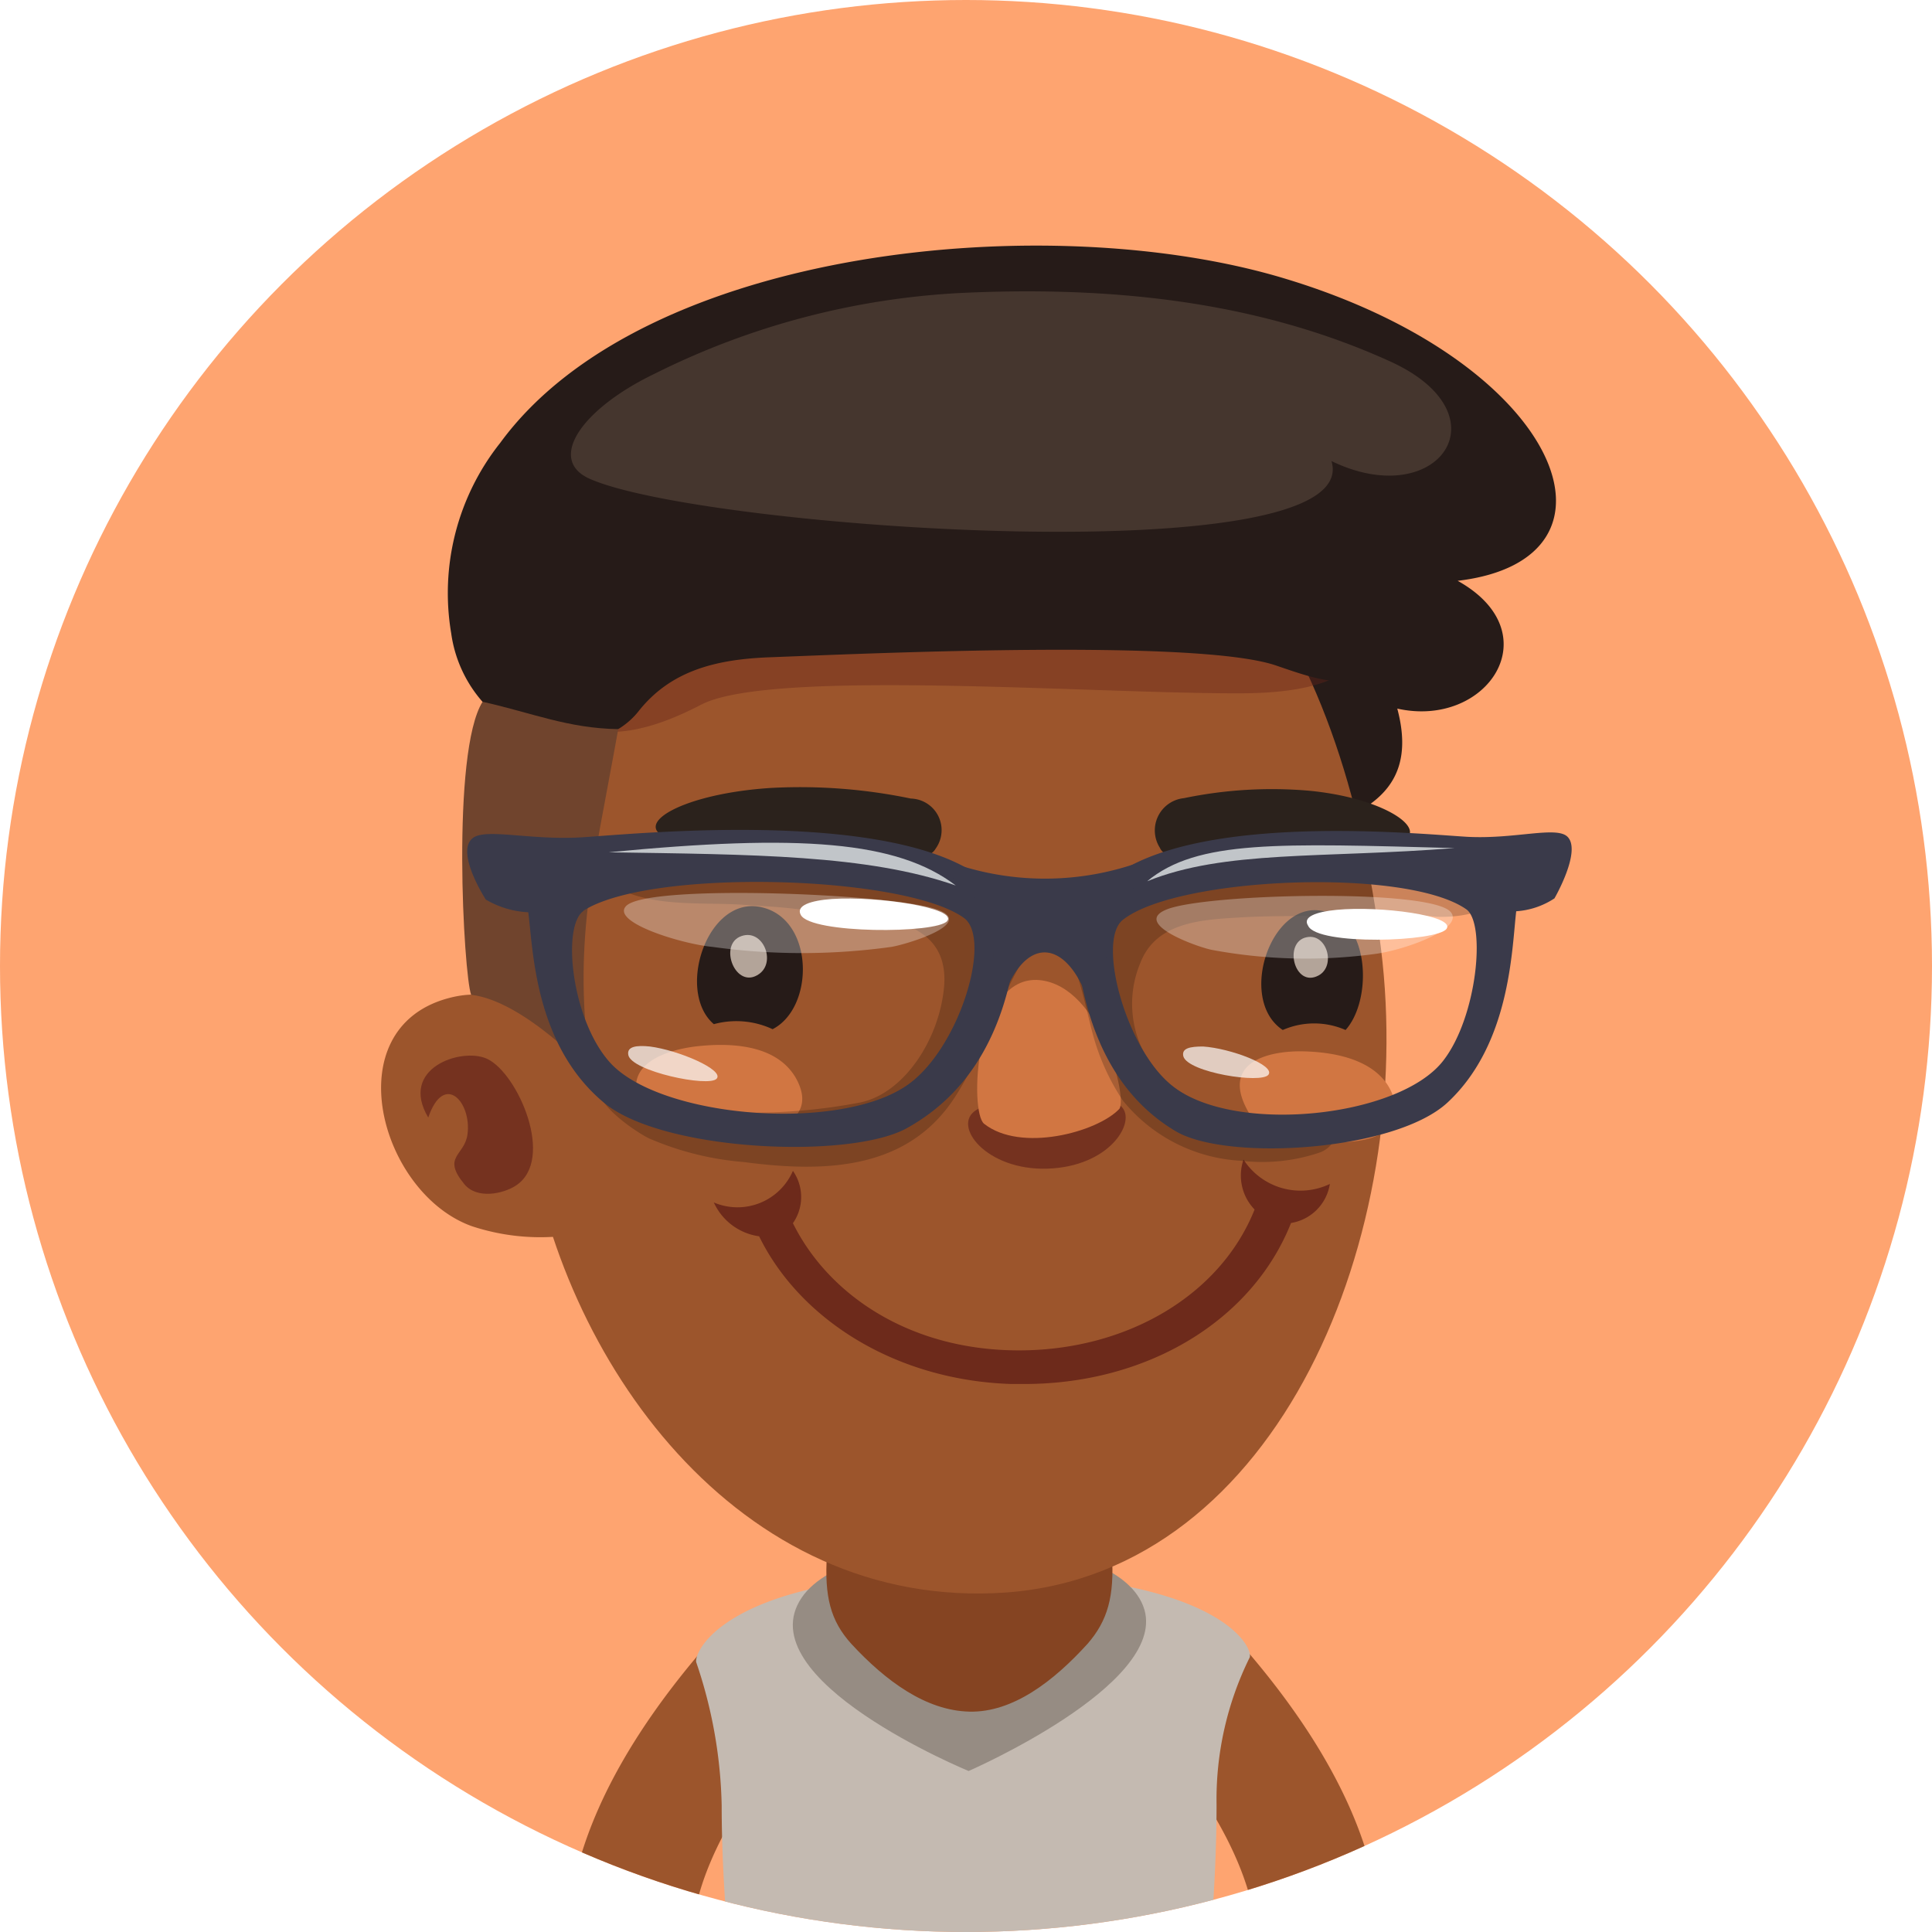 <svg xmlns="http://www.w3.org/2000/svg" xmlns:xlink="http://www.w3.org/1999/xlink" viewBox="0 0 96 96"><defs><style>.cls-1{fill:none;}.cls-2{clip-path:url(#clip-path);}.cls-3{fill:#fea470;}.cls-4{fill:#9c552c;}.cls-5{fill:#c4bab1;}.cls-6{fill:#968c83;}.cls-7{fill:#854422;}.cls-8{fill:#261b18;}.cls-10,.cls-9{fill:#66241b;}.cls-9{opacity:0.4;}.cls-10,.cls-14,.cls-22{opacity:0.7;}.cls-11{fill:#45362e;}.cls-12{fill:#70442d;}.cls-13{fill:#d17642;}.cls-14{fill:#f0ded1;}.cls-15{opacity:0.8;}.cls-16{fill:#611f16;}.cls-17{fill:#2b221c;}.cls-18{opacity:0.2;}.cls-19{fill:#3a3a4a;}.cls-20,.cls-21,.cls-22{fill:#fff;}.cls-20{opacity:0.3;}.cls-23{fill:#c1c5c9;}</style><clipPath id="clip-path" transform="translate(0)"><circle class="cls-1" cx="48" cy="48" r="48"/></clipPath></defs><g id="Layer_2" data-name="Layer 2"><g id="Layer_4" data-name="Layer 4"><g class="cls-2"><rect class="cls-3" width="96" height="96"/><path class="cls-4" d="M39.62,85.91a3.07,3.07,0,1,0-4.65-4C30,87.69,28.35,92.42,28.2,96h6.19C34.61,93.16,36.42,89.62,39.62,85.91Z" transform="translate(0)"/><path class="cls-4" d="M57.5,81.57a3.08,3.08,0,0,0-.31,4.34c3.2,3.71,5,7.25,5.23,10.09h6.19c-.15-3.58-1.76-8.31-6.77-14.11A3.08,3.08,0,0,0,57.5,81.57Z" transform="translate(0)"/><path class="cls-5" d="M60.45,89.66a15.91,15.91,0,0,1,1.64-7.29c.24-.45-1.47-4.25-14-4.19-12.17.06-13.65,4-13.49,4.43a23.39,23.39,0,0,1,1.26,7.11c0,2.34.14,4.41.27,6.28H60.19C60.32,94.12,60.45,92,60.45,89.66Z" transform="translate(0)"/><path class="cls-6" d="M39.84,79.38C37.07,83.45,48.13,88,48.13,88s9.79-4.26,8.74-8C55.63,75.7,42.33,75.71,39.84,79.38Z" transform="translate(0)"/><path class="cls-7" d="M48.17,71.1c-2.82,0-6.8,1.69-7.08,6.15-.13,2.07.17,3.28,1.21,4.43C44,83.52,46,85,48.17,85.05s4.2-1.53,5.87-3.37c1-1.15,1.34-2.36,1.21-4.43C55,72.79,51,71.1,48.17,71.1Z" transform="translate(0)"/><path class="cls-8" d="M63.87,13.85C52.22,10.31,32,12.24,24.86,22a12,12,0,0,0-2.44,9.47,6.5,6.5,0,0,0,3.12,4.7c5.67,2.93,31,7.72,37.41,5.79,3.85-1.15,7.75-2,6.48-6.75,4.47,1,7.65-3.76,3-6.35C81.46,27.79,77.61,18,63.87,13.85Z" transform="translate(0)"/><path class="cls-4" d="M26.2,56C27.77,67.48,36.62,80.08,50,79.13c13.61-1,20.38-17.85,18.62-32-1.91-15.36-9.18-28.16-25.1-25C32.13,24.32,24.12,40.67,26.2,56Z" transform="translate(0)"/><path class="cls-9" d="M34.87,35c-1.61.83-5.85,2.88-8-.54-1-1.61-.27-4,.37-5.87.78-2.25,3.34-3.5,5.43-4.42,3.8-1.67,8.22-1.45,12.29-1.38A51.7,51.7,0,0,1,58.48,24.9c2.9.84,8.35,1.59,9.36,4.87,1.27,4.14-3.16,4.68-6.24,4.68C54.21,34.47,38.35,33.23,34.87,35Z" transform="translate(0)"/><path class="cls-4" d="M23.45,60.93a10.85,10.85,0,0,0,4.51.49l.09-.14c.67-1.05-.26-7-.61-8.11-.86-2.82-2.52-4.3-5.2-3.56C16.66,51.15,18.89,59.3,23.45,60.93Z" transform="translate(0)"/><path class="cls-10" d="M25.62,58.92c2-1.28.11-5.6-1.42-6.31-1.26-.58-4.39.46-2.92,2.92.78-2.28,2.16-.78,1.95.83-.14,1.08-1.3,1.1-.15,2.49C23.71,59.6,25,59.32,25.62,58.92Z" transform="translate(0)"/><path class="cls-8" d="M61.5,17.31a20.3,20.3,0,0,0-8.59-1.74c-2.29,0-4.55-.48-6.86-.46a46.5,46.5,0,0,0-7.54.72,27.6,27.6,0,0,0-8.59,2.61c-2.27,1.23-3.17,4.12-4.22,6.31a9.55,9.55,0,0,0-.47,3.41,54.55,54.55,0,0,0-.07,5.72c.16,3.35,4.67,3.87,6.57,1.46,1.62-2.05,3.91-2.58,6.51-2.68,4.31-.16,21.2-.95,25.17.41,2.18.74,5.06,1.87,5.5-1.59.24-1.89-.52-4.35-1.15-6.14a15.37,15.37,0,0,0-3.49-6.14A10.6,10.6,0,0,0,61.5,17.31Z" transform="translate(0)"/><path class="cls-11" d="M29.3,23.79c-2.12-.94-.44-3.46,3.25-5.23a38.39,38.39,0,0,1,15.14-4c7.32-.35,14.68.34,21.41,3.41,5.79,2.65,2.34,7.5-2.94,4.94C67.87,28.56,34.88,26.28,29.3,23.79Z" transform="translate(0)"/><path class="cls-12" d="M30.72,36.23c-1.28,7.15-2.29,10.63-1.36,17.1,0,0-3.29-3.59-5.95-3.9-.37-1-1-12.07.57-14.56C26.47,35.43,28.22,36.19,30.72,36.23Z" transform="translate(0)"/><path class="cls-13" d="M68.91,53.85a2.63,2.63,0,0,1,.38.85c.81,3.15-6.33,2.08-7.17.7-1.58-2.57.81-3.19,2.61-3.16C66.1,52.27,68,52.55,68.91,53.85Z" transform="translate(0)"/><path class="cls-13" d="M39.2,53.09a2.72,2.72,0,0,1,.52.84c1.27,3.16-6.3,3-7.36,1.7-2-2.46.41-3.43,2.27-3.64C36.07,51.83,38.1,51.86,39.2,53.09Z" transform="translate(0)"/><path class="cls-8" d="M38.39,51.14a4.26,4.26,0,0,0-2.92-.25c-2-1.71-.15-6.93,2.8-5.67C40.46,46.17,40.37,50.12,38.39,51.14Z" transform="translate(0)"/><path class="cls-10" d="M55.78,55.05c-.74-.9-1.77.1-3.68.12-1.73,0-2.41-.76-3.61,0s.51,3,3.56,2.9S56.41,55.83,55.78,55.05Z" transform="translate(0)"/><path class="cls-13" d="M51.65,48.7c-3.24-.28-3.49,6.56-2.75,7.14,1.82,1.44,5.61.42,6.71-.73C56.05,54.66,54.73,49,51.65,48.7Z" transform="translate(0)"/><path class="cls-8" d="M66.47,45.57c1.61,1,1.59,4.28.39,5.61a3.89,3.89,0,0,0-3.12,0C61.27,49.55,63.47,43.77,66.47,45.57Z" transform="translate(0)"/><path class="cls-14" d="M36.85,46.51c1.06-.36,1.72,1.27.88,1.88C36.56,49.24,35.65,46.91,36.85,46.51Z" transform="translate(0)"/><path class="cls-14" d="M64.93,46.57c1-.21,1.47,1.42.59,1.9C64.31,49.12,63.75,46.8,64.93,46.57Z" transform="translate(0)"/><g class="cls-15"><path class="cls-16" d="M66.08,58.83a3.37,3.37,0,0,1-4.29-1.21,2.43,2.43,0,0,0,.55,2.48c-1.69,4.24-6.32,7-11.71,7s-9.45-2.73-11.23-6.32a2.27,2.27,0,0,0,0-2.6,3,3,0,0,1-3.93,1.57,2.91,2.91,0,0,0,2.25,1.68c2,4.09,6.72,7.15,12.52,7.34h.5c6.21.05,11.47-3.12,13.41-8A2.33,2.33,0,0,0,66.08,58.83Z" transform="translate(0)"/></g><path class="cls-17" d="M45.26,39.68a1.57,1.57,0,0,1,1.23,2.49c-.57,1-3.32.21-7-.1-4-.33-6.63-.11-6.89-.87s2.17-1.83,5.75-2.05A27,27,0,0,1,45.26,39.68Z" transform="translate(0)"/><path class="cls-17" d="M58.83,39.66a1.61,1.61,0,0,0-1.2,2.46c.45,1,2.93.28,6.25.06,3.6-.24,5.9,0,6.16-.71s-1.84-1.88-5-2.18A21.49,21.49,0,0,0,58.83,39.66Z" transform="translate(0)"/><path class="cls-18" d="M58.37,54.06a5.86,5.86,0,0,1-1.5-1.71,5.26,5.26,0,0,1-.2-4.52c.78-2,3-2.13,4.88-2.24,2.25-.14,4.52,0,6.76-.19a22.88,22.88,0,0,1,3,.15c1.28.07,4-.27,2.58-2.16s-4.28-1.94-6.36-1.89a31.57,31.57,0,0,0-6.35.83c-1.77.42-3.85.58-5.5,1.38s-2.16,1.24-4,1.12c-3.24-.22-5.91-2.3-9.14-2.72S35.77,41.2,32.44,42c-.87.22-3.51,1.14-1.77,2.11s4.28.72,6.16.84c.87.06,1.74.1,2.61.2,3.07.36,7.81,0,7.47,3.89-.24,2.63-2,5.29-4.16,5.74a28.25,28.25,0,0,1-6.35.49,10.73,10.73,0,0,1-4.55-1.1c-.41-.2-1.62-1-2-.47-.7.93,1.76,2.56,2.41,2.87a14.83,14.83,0,0,0,4.69,1.17c4,.53,8.13.42,10.49-3.21,1.37-2.11,2.09-4.6,3.36-6.77,2.08-3.54,2.9,1.36,3.47,3.51a11.24,11.24,0,0,0,1.52,3.41,8.11,8.11,0,0,0,5.91,3,8.89,8.89,0,0,0,3.9-.42c.75-.29,1.08-1.14.19-1.5a7.12,7.12,0,0,0-2-.13,15.93,15.93,0,0,1-2.48-.26A7.4,7.4,0,0,1,58.37,54.06Z" transform="translate(0)"/><path class="cls-19" d="M24.14,44.7a4.6,4.6,0,0,0,2.11.63c.24,1.83.3,6.59,3.77,9.47,2.9,2.41,12.13,2.82,15,1.28,3.48-1.91,4.88-5.26,5.4-8.55C51.63,39.48,32.7,41.35,29,41.6c-2.65.18-4.93-.49-5.54.07C22.64,42.39,24.14,44.7,24.14,44.7Zm4.84.56c3.29-2.13,15.91-1.79,18.9.34,1.45,1-.2,6.51-2.8,8.32-3.42,2.38-12.4,1.62-14.82-1.18C28.39,50.59,27.91,46,29,45.26Z" transform="translate(0)"/><path class="cls-19" d="M77.89,41.58c-.55-.55-2.61.13-5,0-3.37-.21-20.47-1.9-19.34,6.14.46,3.27,1.72,6.62,4.87,8.49,2.54,1.51,10.88,1,13.5-1.42,3.15-2.92,3.2-7.67,3.42-9.51a3.92,3.92,0,0,0,1.9-.64S78.6,42.29,77.89,41.58ZM71.71,52.71C69.52,55.53,61.4,56.38,58.31,54c-2.34-1.78-3.83-7.24-2.52-8.29,2.7-2.15,14.11-2.62,17.08-.52C73.84,45.91,73.4,50.54,71.71,52.71Z" transform="translate(0)"/><path class="cls-20" d="M58.05,45.16c2.12-.76,12.8-1,14,.12.83.84-2.29,1.94-3.72,2.12a25.52,25.52,0,0,1-8.11-.2C59.46,47.05,56.14,45.85,58.05,45.16Z" transform="translate(0)"/><path class="cls-21" d="M66.41,45.21c2.18-.21,5.91.29,5.47.94S65.45,47,65,46C64.71,45.56,65.39,45.31,66.41,45.21Z" transform="translate(0)"/><path class="cls-22" d="M59.78,52c1.36.09,3.59.93,3.25,1.4s-4-.11-4.23-.91C58.7,52.08,59.14,52,59.78,52Z" transform="translate(0)"/><path class="cls-22" d="M32.29,52c1.42.18,3.71,1.16,3.32,1.6s-4.24-.37-4.39-1.18C31.14,52,31.62,51.93,32.29,52Z" transform="translate(0)"/><path class="cls-20" d="M31.13,45c1.18-1.08,13-.6,15.34.16,2.16.69-1.4,1.76-2.17,1.89a32.3,32.3,0,0,1-8.9,0C33.82,46.9,30.29,45.8,31.13,45Z" transform="translate(0)"/><path class="cls-21" d="M41.34,44.67c2.3-.15,6.22.45,5.73,1.09s-6.79.65-7.28-.3C39.54,45,40.26,44.75,41.34,44.67Z" transform="translate(0)"/><path class="cls-19" d="M47.68,43a14,14,0,0,0,8.49,0c2.6-.73-.09,1.3-.57,1.83s-.73,6.42-1.83,4.15S51,46.77,50,49.19s-.45-1.91-.72-3.26S45.06,42.16,47.68,43Z" transform="translate(0)"/><path class="cls-23" d="M47.49,44c-2.9-2.22-7.76-2.57-17.25-1.65C37.39,42.46,43.11,42.47,47.49,44Z" transform="translate(0)"/><path class="cls-23" d="M57,43.79c2.49-2.07,6.55-1.88,15.28-1.65C65.71,42.66,60.85,42.23,57,43.79Z" transform="translate(0)"/></g></g></g></svg>